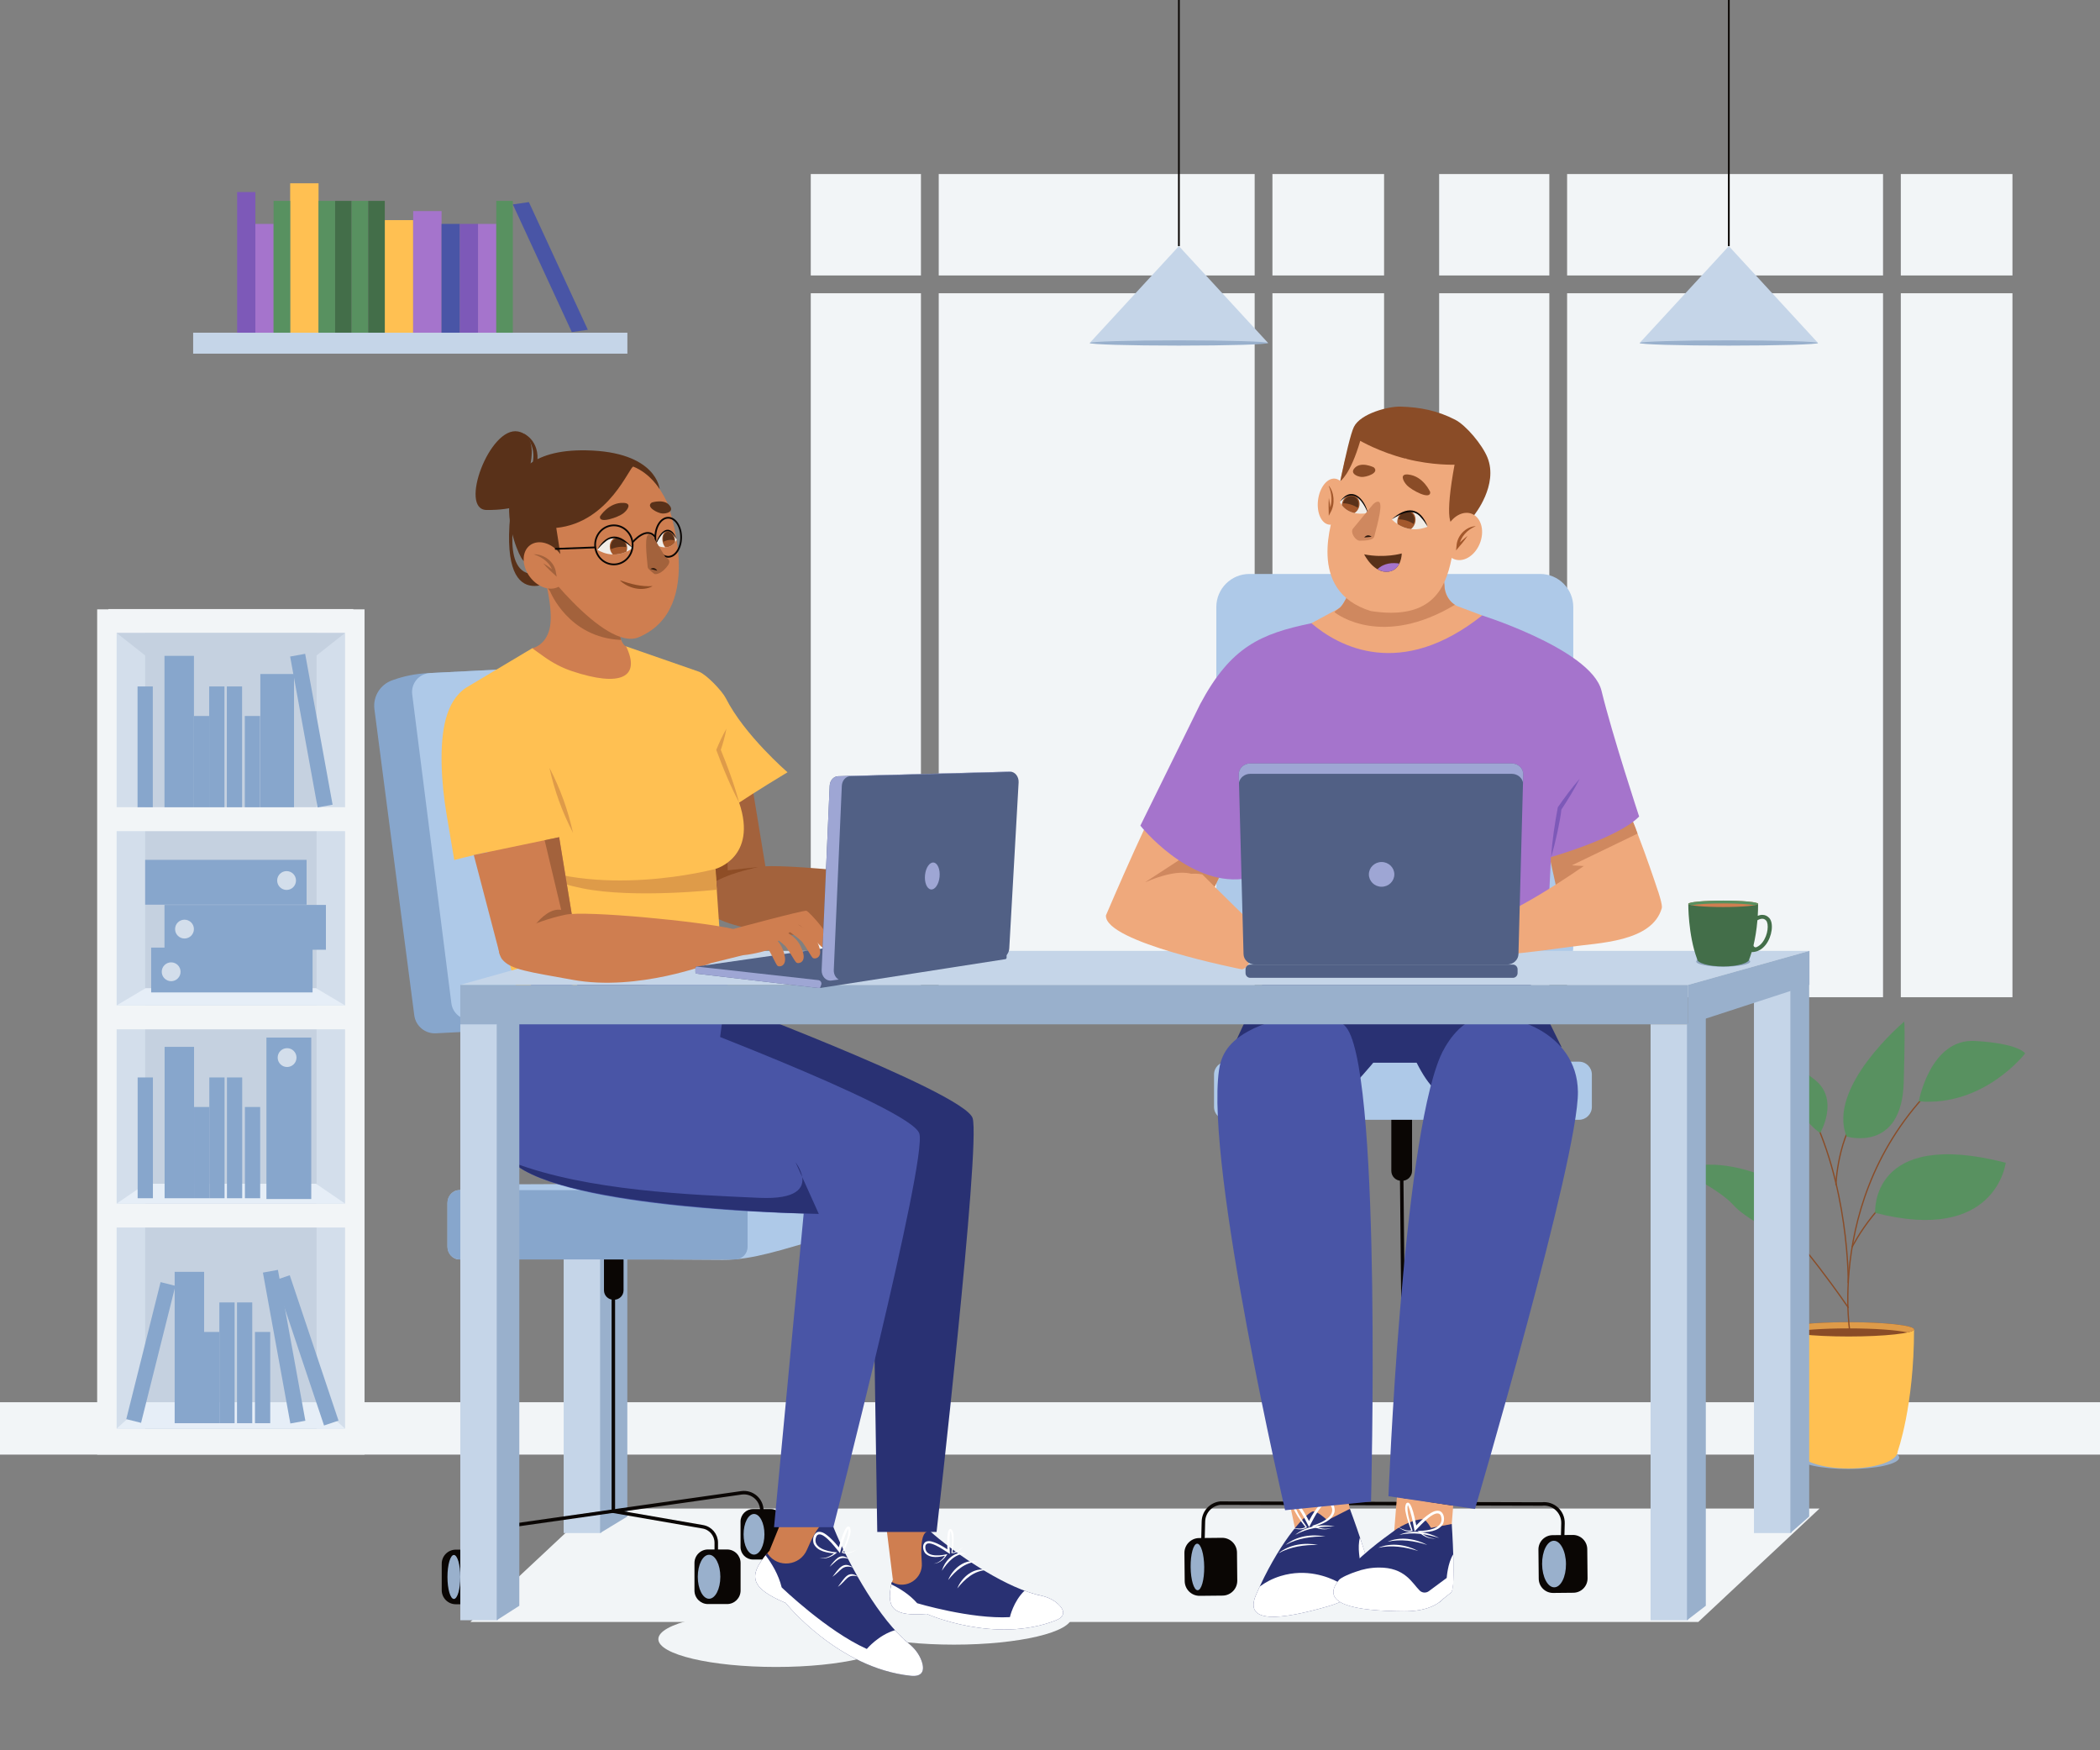 <?xml version="1.0" encoding="utf-8"?>
<!-- Generator: Adobe Illustrator 27.5.0, SVG Export Plug-In . SVG Version: 6.00 Build 0)  -->
<svg version="1.1" xmlns="http://www.w3.org/2000/svg" xmlns:xlink="http://www.w3.org/1999/xlink" x="0px" y="0px"
	 viewBox="0 0 600 500" style="enable-background:new 0 0 600 500;" xml:space="preserve">
<rect x="0" y="0" width="600" height="500" fill="#808080" stroke="none"/>
<g id="BACKGROUBD">
	<rect y="400.572" style="fill:#F2F5F7;" width="600" height="14.964"/>
	<g>
		<rect x="447.744" y="83.772" style="fill:#F2F5F7;" width="90.265" height="201.103"/>
		<rect x="411.185" y="49.717" style="fill:#F2F5F7;" width="31.48" height="28.976"/>
		<rect x="447.744" y="49.717" style="fill:#F2F5F7;" width="90.265" height="28.976"/>
		<rect x="543.088" y="49.717" style="fill:#F2F5F7;" width="31.898" height="28.976"/>
		<rect x="543.088" y="83.772" style="fill:#F2F5F7;" width="31.898" height="201.103"/>
		<rect x="411.185" y="83.772" style="fill:#F2F5F7;" width="31.48" height="201.103"/>
	</g>
	<g>
		<rect x="268.208" y="83.772" style="fill:#F2F5F7;" width="90.265" height="201.103"/>
		<rect x="231.649" y="49.717" style="fill:#F2F5F7;" width="31.48" height="28.976"/>
		<rect x="268.208" y="49.717" style="fill:#F2F5F7;" width="90.265" height="28.976"/>
		<rect x="363.552" y="49.717" style="fill:#F2F5F7;" width="31.898" height="28.976"/>
		<rect x="363.552" y="83.772" style="fill:#F2F5F7;" width="31.898" height="201.103"/>
		<rect x="231.649" y="83.772" style="fill:#F2F5F7;" width="31.48" height="201.103"/>
	</g>
</g>
<g id="OBJECTS">
	<g>
		<g>
			<path style="fill:#99B0CC;" d="M542.632,416.376c0,1.81-6.474,3.277-14.461,3.277s-14.461-1.467-14.461-3.277
				s6.474-3.277,14.461-3.277S542.632,414.567,542.632,416.376z"/>
			<g>
				<path style="fill:#FFC052;" d="M509.476,379.749c0,0-0.14,19.559,4.691,34.936c0,2.658,6.27,4.812,14.005,4.812
					c7.734,0,14.005-2.155,14.005-4.812c0,0,4.691-12.938,4.691-34.936H509.476z"/>
				<ellipse style="fill:#8A4C27;" cx="528.171" cy="379.749" rx="18.695" ry="2.047"/>
				<path style="fill:#DE9B49;" d="M511.319,380.637c3.019-0.686,9.431-1.16,16.852-1.16c7.421,0,13.833,0.474,16.852,1.16
					c1.181-0.268,1.843-0.57,1.843-0.888c0-1.131-8.37-2.047-18.695-2.047c-10.325,0-18.695,0.917-18.695,2.047
					C509.476,380.067,510.138,380.368,511.319,380.637z"/>
				<g>
					<path style="fill:none;stroke:#8A4C27;stroke-width:0.361;stroke-miterlimit:10;" d="M528.543,380.565
						c0,0-8.336-50.23,37.245-81.147"/>
					<path style="fill:none;stroke:#8A4C27;stroke-width:0.361;stroke-miterlimit:10;" d="M528.133,373.61
						c0,0-13.951-20.624-25.51-30.679"/>
					<path style="fill:none;stroke:#8A4C27;stroke-width:0.361;stroke-miterlimit:10;" d="M528.064,366.517
						c0,0,0.418-28.449-11.928-51.367"/>
					<path style="fill:none;stroke:#8A4C27;stroke-width:0.361;stroke-miterlimit:10;" d="M524.549,338.541
						c0,0,0.334-13.859,7.644-22.498"/>
					<path style="fill:none;stroke:#8A4C27;stroke-width:0.361;stroke-miterlimit:10;" d="M529.176,356.243
						c0,0,8.082-16.449,23.012-22.251"/>
				</g>
			</g>
		</g>
		<path style="fill:#589160;" d="M513.423,353.883c0,0,3.046-11.775-6.943-16.737c-9.989-4.961-21.578-5.663-25.958-2.622
			c0,0,11.028,5.524,14.668,9.662C498.83,348.323,510.007,354.062,513.423,353.883z"/>
		<path style="fill:#589160;" d="M520.066,323.622c0,0,5.566-9.491-1.487-15.118c-7.053-5.627-11.985-6.893-11.985-6.893
			S512.692,319.049,520.066,323.622z"/>
		<path style="fill:#589160;" d="M527.599,324.666c0,0,15.783,4.784,16.33-15.544c0.547-20.329,0-17.16,0-17.16
			S521.873,310.536,527.599,324.666z"/>
		<path style="fill:#589160;" d="M535.756,346.47c0,0-1.61-24.325,37.307-14.32C573.063,332.15,570.361,355.402,535.756,346.47z"/>
		<path style="fill:#589160;" d="M548.225,314.608c0,0,3.277-17.948,16.01-17.24c12.733,0.707,14.383,3.568,14.383,3.568
			S566.825,316.244,548.225,314.608z"/>
	</g>
	<g>
		<polygon style="fill:#F2F5F7;" points="519.871,430.941 169.04,430.941 134.396,463.345 485.227,463.345 		"/>
		<ellipse style="fill:#F2F5F7;" cx="221.746" cy="468.247" rx="33.647" ry="7.953"/>
		<ellipse style="fill:#F2F5F7;" cx="272.581" cy="461.87" rx="33.647" ry="7.953"/>
		<rect x="161.05" y="281.105" style="fill:#C5D5E8;" width="10.752" height="156.843"/>
		<polygon style="fill:#99B0CC;" points="171.454,437.948 179.237,433.22 179.237,277.481 171.454,281.105 		"/>
		<rect x="501.129" y="281.105" style="fill:#C5D5E8;" width="10.752" height="156.843"/>
		<polygon style="fill:#99B0CC;" points="511.533,437.948 516.909,433.22 516.909,277.481 511.533,281.105 		"/>
		<g>
			<path style="fill:none;stroke:#0A0604;stroke-linecap:round;stroke-miterlimit:10;" d="M446.46,439.508l0.109-4.343
				c0.083-3.298-2.773-5.905-6.05-5.522l-91.895-0.246c-2.681,0.313-4.723,2.551-4.791,5.249l-0.135,5.38"/>
			<line style="fill:none;stroke:#0A0604;stroke-miterlimit:10;" x1="400.424" y1="330.425" x2="401.419" y2="429.39"/>
			<g>
				<path style="fill:#0A0604;" d="M349.299,455.814l-6.522,0.066c-2.346,0.024-4.268-1.859-4.291-4.206l-0.081-8.012
					c-0.024-2.346,1.859-4.267,4.206-4.291l6.522-0.066c2.346-0.024,4.267,1.859,4.291,4.206l0.081,8.012
					C353.529,453.869,351.646,455.79,349.299,455.814z"/>
				<path style="fill:#99B0CC;" d="M344.061,447.611c0.037,3.672-0.803,6.658-1.875,6.669s-1.972-2.958-2.009-6.63
					c-0.037-3.672,0.803-6.658,1.875-6.669C343.125,440.97,344.024,443.939,344.061,447.611z"/>
			</g>
			<g>
				<path style="fill:#0A0604;" d="M449.535,454.997l-5.762,0.058c-2.261,0.023-4.113-1.792-4.136-4.053l-0.084-8.32
					c-0.023-2.261,1.792-4.113,4.053-4.136l5.762-0.058c2.261-0.023,4.113,1.792,4.136,4.053l0.084,8.32
					C453.611,453.122,451.796,454.974,449.535,454.997z"/>
				<path style="fill:#99B0CC;" d="M447.423,446.763c0.037,3.672-1.46,6.665-3.345,6.684c-1.884,0.019-3.441-2.943-3.478-6.615
					c-0.037-3.672,1.46-6.665,3.344-6.684C445.829,440.128,447.386,443.09,447.423,446.763z"/>
			</g>
			<path style="fill:#0A0604;" d="M400.608,337.316h-0.255c-1.565,0-2.833-1.269-2.833-2.833v-15.299h5.922v15.299
				C403.441,336.047,402.172,337.316,400.608,337.316z"/>
		</g>
		<g>
			<polygon style="fill:#EFA97C;" points="368.775,430.822 371.143,441.97 386.591,435.342 384.758,426.717 			"/>
			<path style="fill:#293173;" d="M385.674,431.029c0,0,6.53,17.329,5.379,18.872c-1.151,1.543-2.529,3.616-2.529,3.616
				l-16.632-15.5L385.674,431.029z"/>
			<path style="fill:#293173;" d="M390.424,446.941c-0.381-1.214-12.954-16.246-15.483-15.133
				c-2.529,1.113-9.915,9.561-16.074,23.781c-3.612,8.338,6.958,7.229,20.656,3.259
				C392.412,455.111,390.424,446.941,390.424,446.941z"/>
			<path style="fill:#FFFFFF;" d="M389.579,451.968c0.451-0.651,0.981-1.404,1.475-2.066c0.65-0.872-0.766-5.607-2.483-10.693
				c-0.854,2.764,0.104,6.995,0.104,6.995l-3.888,5.09c-0.609,0.798-1.711,1.055-2.601,0.59c-2.733-1.429-8.956-3.899-16.275-1.668
				c-2.371,0.723-4.339,1.793-5.976,2.997c-0.359,0.775-0.716,1.564-1.068,2.377c-3.611,8.338,6.958,7.229,20.656,3.259
				C385.564,457.096,388.338,454.37,389.579,451.968z"/>
			<g>
				<path style="fill:#FFFFFF;" d="M370.061,438.461c3.099-2.546,7.484-3.163,11.342-2.41
					C377.501,436.004,373.51,436.529,370.061,438.461L370.061,438.461z"/>
			</g>
			<g>
				<path style="fill:#FFFFFF;" d="M367.318,441.331c3.099-2.546,7.484-3.163,11.342-2.41
					C374.757,438.874,370.767,439.4,367.318,441.331L367.318,441.331z"/>
			</g>
			<g>
				<path style="fill:#FFFFFF;" d="M365.257,443.741c3.099-2.546,7.484-3.163,11.342-2.41
					C372.696,441.284,368.706,441.81,365.257,443.741L365.257,443.741z"/>
			</g>
			<path style="fill:#FFFFFF;" d="M380.519,436.397c-1.7,0.682-3.614,0.238-5.085-0.632l-0.054,0.351
				c2.288-0.692,5.283-1.667,5.939-4.284c0.159-1.33-0.519-3.106-2.052-3.22c-1.438,0.103-2.317,1.372-3.114,2.345
				c-0.991,1.341-1.791,2.766-2.491,4.259l0.728-0.018c-0.592-0.887-3.914-8.056-5.003-5.85c-0.186,1.571,0.726,2.59,1.39,3.823
				c0.704,1.105,1.458,2.166,2.29,3.176l0.007-0.211c-0.215,0.217-0.613,0.369-0.977,0.44c-1.164,0.221-2.359-0.015-3.499-0.299
				c1.478,0.472,3.324,1.068,4.733,0.076c0,0,0.096-0.084,0.096-0.084c-0.768-1.098-1.529-2.21-2.192-3.368
				c-0.567-0.918-1.307-2.549-1.237-3.32c1.316,1.498,2.642,3.981,3.67,5.979l0.365,0.714l0.364-0.732
				c0.767-1.372,3.705-7.7,5.618-5.78c2.28,3.047-2.218,5.226-4.733,5.979c0,0-0.453,0.146-0.453,0.146
				C376.529,436.837,378.713,437.327,380.519,436.397L380.519,436.397z"/>
		</g>
		<g>
			<polygon style="fill:#EFA97C;" points="399.119,427.687 398.002,441.735 414.435,439.759 415.202,430.117 			"/>
			<path style="fill:#293173;" d="M414.784,435.364c0,0,1.282,18.468-0.238,19.621c-1.52,1.154-3.402,2.75-3.402,2.75
				l-11.324-19.577L414.784,435.364z"/>
			<path style="fill:#293173;" d="M414.786,451.967c-0.018-1.272-5.597-18.052-8.318-17.975c-3.323,0.094-7.506,2.847-7.506,2.847
				c-4.131,3.002-10.827,7.754-16.372,14.474c-5.752,6.972,4.528,8.905,18.563,8.98
				C414.362,460.365,414.786,451.967,414.786,451.967z"/>
			<path style="fill:#FFFFFF;" d="M412.574,456.548c0.608-0.497,1.32-1.068,1.972-1.563c0.859-0.652,0.856-5.594,0.668-10.957
				c-1.583,2.408-1.87,6.737-1.87,6.737l-5.099,3.779c-0.799,0.592-1.911,0.527-2.619-0.172c-2.175-2.145-4.172-6.638-11.703-6.574
				c-2.44,0.021-4.597,0.489-6.48,1.18c-1.505,0.465-4.292,1.657-4.853,2.337c-5.752,6.972,4.528,8.905,18.563,8.98
				C407.345,460.327,410.728,458.499,412.574,456.548z"/>
			<g>
				<path style="fill:#FFFFFF;" d="M399.819,438.459c3.63-1.563,7.956-0.911,11.375,0.904
					C407.528,438.212,403.613,437.585,399.819,438.459L399.819,438.459z"/>
			</g>
			<g>
				<path style="fill:#FFFFFF;" d="M396.423,440.434c3.63-1.563,7.956-0.911,11.375,0.904
					C404.133,440.187,400.217,439.56,396.423,440.434L396.423,440.434z"/>
			</g>
			<g>
				<path style="fill:#FFFFFF;" d="M393.801,442.161c3.63-1.563,7.955-0.911,11.375,0.904
					C401.511,441.914,397.595,441.287,393.801,442.161L393.801,442.161z"/>
			</g>
			<path style="fill:#FFFFFF;" d="M410.262,439.445c-1.795,0.172-3.475-0.796-4.618-2.047l-0.149,0.321
				c2.352-0.015,5.452-0.101,6.806-2.424c0.524-1.23,0.385-3.125-1.029-3.669c-1.385-0.309-2.571,0.658-3.596,1.366
				c-1.312,1.005-2.467,2.145-3.547,3.378l0.692,0.189c-0.309-1.019-1.424-8.835-3.071-7.028c-0.618,1.454-0.044,2.69,0.235,4.06
				c0.353,1.259,0.766,2.49,1.266,3.694l0.066-0.2c-0.264,0.147-0.682,0.18-1.046,0.145c-1.16-0.118-2.221-0.683-3.215-1.278
				c1.261,0.872,2.834,1.966,4.442,1.415c0,0,0.114-0.053,0.114-0.053c-0.415-1.27-0.82-2.553-1.12-3.851
				c-0.276-1.041-0.515-2.815-0.232-3.534c0.82,1.81,1.371,4.566,1.778,6.774l0.143,0.788l0.549-0.598
				c1.109-1.098,5.66-6.333,6.925-3.95c1.293,3.567-3.563,4.383-6.146,4.392c0,0-0.469,0.012-0.469,0.012
				C406.376,438.736,408.297,439.824,410.262,439.445L410.262,439.445z"/>
		</g>
		<path style="fill:#AEC9E8;" d="M451.14,319.889H350.543c-2.032,0-3.68-1.647-3.68-3.68v-9.243c0-2.032,1.647-3.68,3.68-3.68
			H451.14c2.032,0,3.68,1.647,3.68,3.68v9.243C454.819,318.242,453.172,319.889,451.14,319.889z"/>
		<path style="fill:#293173;" d="M352.776,298.118l7.923-17.025c0,0,35.011-4.915,42.219-0.653
			c7.208,4.262-14.614,27.796-14.614,27.796L352.776,298.118z"/>
		<path style="fill:#293173;" d="M411.679,312.474l34.456-13.407c0,0-9.022-18.258-13.607-27.588l-35.405,10.979
			C397.124,282.458,403.689,308.166,411.679,312.474z"/>
		<path style="fill:#4955A6;" d="M348.292,305.685c0.515-3.56,2.025-7.543,8.122-10.969c8.476-4.763,24.609-7.277,28.686-0.574
			c9.712,15.973,6.625,134.811,6.625,134.811l-24.55,2.465C367.175,431.418,344.304,333.223,348.292,305.685z"/>
		<path style="fill:#293173;" d="M366.239,430.458"/>
		<path style="fill:#4955A6;" d="M411.492,301.88c1.41-3.323,5.295-9.864,11.028-11.127c8.545-1.882,28.086,3.871,28.314,21.112
			c0.247,18.635-29.406,119.192-29.406,119.192l-24.724-3.632C396.705,427.426,400.584,327.585,411.492,301.88z"/>
		<polygon style="fill:#293173;" points="390.129,303.582 408.507,303.582 397.143,283.59 		"/>
		<path style="fill:#AEC9E8;" d="M440.06,279.82h-83.089c-5.218,0-9.448-4.23-9.448-9.447v-96.965c0-5.218,4.23-9.447,9.448-9.447
			h83.089c5.218,0,9.447,4.23,9.447,9.447v96.965C449.507,275.59,445.277,279.82,440.06,279.82z"/>
		<g>
			<path style="fill:none;stroke:#0A0604;stroke-linecap:round;stroke-miterlimit:10;" d="M217.668,435.631v-4.104
				c0-3.117-2.76-5.511-5.845-5.071l-74.605,10.631c-2.524,0.36-4.4,2.521-4.4,5.071v5.084"/>
			<path style="fill:none;stroke:#0A0604;stroke-miterlimit:10;" d="M175.243,359.9v71.825l25.566,4.431
				c2.219,0.385,3.839,2.31,3.839,4.561v4.788"/>
			<g>
				<path style="fill:#0A0604;" d="M136.385,458.285h-6.161c-2.217,0-4.014-1.797-4.014-4.014v-7.569
					c0-2.217,1.797-4.014,4.014-4.014h6.161c2.217,0,4.014,1.797,4.014,4.014v7.569
					C140.398,456.488,138.601,458.285,136.385,458.285z"/>
				<path style="fill:#99B0CC;" d="M131.515,450.487c0,3.47-0.821,6.282-1.835,6.282s-1.835-2.813-1.835-6.282
					c0-3.469,0.821-6.282,1.835-6.282S131.515,447.018,131.515,450.487z"/>
			</g>
			<g>
				<path style="fill:#0A0604;" d="M220.183,445.507h-5.03c-1.974,0-3.575-1.6-3.575-3.575v-7.264c0-1.974,1.6-3.575,3.575-3.575
					h5.03c1.974,0,3.575,1.6,3.575,3.575v7.264C223.758,443.906,222.158,445.507,220.183,445.507z"/>
				<path style="fill:#99B0CC;" d="M218.412,438.3c0,3.206-1.334,5.805-2.978,5.805c-1.645,0-2.978-2.599-2.978-5.805
					s1.333-5.805,2.978-5.805C217.079,432.495,218.412,435.094,218.412,438.3z"/>
			</g>
			<g>
				<path style="fill:#0A0604;" d="M207.729,458.231h-5.443c-2.136,0-3.868-1.732-3.868-3.868v-7.86
					c0-2.136,1.732-3.868,3.868-3.868h5.443c2.136,0,3.868,1.732,3.868,3.868v7.86C211.597,456.499,209.865,458.231,207.729,458.231
					z"/>
				<path style="fill:#99B0CC;" d="M205.812,450.433c0,3.469-1.443,6.282-3.223,6.282c-1.78,0-3.223-2.813-3.223-6.282
					c0-3.469,1.443-6.282,3.223-6.282C204.369,444.151,205.812,446.963,205.812,450.433z"/>
			</g>
			<path style="fill:#0A0604;" d="M175.483,371.289h-0.241c-1.478,0-2.677-1.198-2.677-2.677V354.16h5.595v14.453
				C178.16,370.091,176.962,371.289,175.483,371.289z"/>
		</g>
		<path style="fill:#AEC9E8;" d="M232.049,337.947l-87.993,0.382c-0.747,0.003-1.493,0.057-2.234,0.162l-10.607,1.495
			c-1.861,0-3.369,1.674-3.369,3.739v12.313c0,2.065,1.508,3.739,3.369,3.739h40.608c11.566,0,23.125,0.013,34.691,0.123
			c8.611,0.082,17.848-3.262,26.426-5.584c1.67-0.452,2.841-2.111,2.841-4.019v-8.207
			C235.781,339.802,234.11,337.947,232.049,337.947z"/>
		<path style="fill:#87A6CC;" d="M210.042,359.776h-78.648c-1.96,0-3.549-1.589-3.549-3.549v-12.693c0-1.96,1.589-3.549,3.549-3.549
			h78.648c1.96,0,3.549,1.589,3.549,3.549v12.693C213.591,358.187,212.002,359.776,210.042,359.776z"/>
		<path style="fill:#87A6CC;" d="M124.522,295.181l53.488-2.698c0.78-0.039,1.549-0.197,2.281-0.467l3.668-1.354
			c3.365-1.242,5.429-4.642,4.977-8.201l-10.885-85.843c-0.507-3.999-4.01-6.932-8.035-6.729l-47.977,2.42
			c-3.316,0.167-6.59,0.82-9.717,1.936l-0.288,0.103c-3.41,1.215-5.515,4.639-5.06,8.231l11.391,87.467
			C118.765,293.101,121.445,295.337,124.522,295.181z"/>
		<path style="fill:#AEC9E8;" d="M183.865,288.834l-49.251,2.484c-2.832,0.143-5.296-1.921-5.653-4.734l-11.186-88.22
			c-0.397-3.132,1.954-5.939,5.107-6.098l49.251-2.484c2.832-0.143,5.296,1.921,5.653,4.734l11.186,88.22
			C189.369,285.868,187.018,288.675,183.865,288.834z"/>
		<polygon style="fill:#A3623C;" points="215.074,225.521 218.899,248.79 200.272,257.877 190.677,230.605 		"/>
		<path style="fill:#8E4D26;" d="M207.561,233.726l0.358,14.889l8.981-0.956c0,0-11.268,2.438-12.111,8.072l-4.89-27.78l11.03-1.566
			L207.561,233.726z"/>
		<path style="fill:#A3623C;" d="M258.495,261.488l9.026-2.238c-0.088-1.393,2.901-6.384,1.54-6.697
			c-9.577-2.206-46.356-6.124-52.162-4.894c-9.538,2.021-14.518,4.663-16.791,7.602c-0.559,0.723,0.104,2.948,0.749,3.741
			c2.456,3.021,5.511,4.962,18.042,7.256C237.665,269.693,258.495,261.488,258.495,261.488z"/>
		<g>
			<path style="fill:#593119;" d="M147.099,146.983c0,0-4.569,21.464,9.292,16.159l3.709,1.429
				c0.364-0.307-17.197,13.444-14.347-17.118L147.099,146.983z"/>
			<path style="fill:#FFC052;" d="M199.723,191.89l-20.83-7.24l-26.832,0.535l-18.898,11.268
				c-5.942,3.974-7.171,12.613-6.983,21.789c0.1,4.872,0.626,9.726,1.434,14.531l2.171,12.909c0,0,16.346-4.346,31.876-6.266
				l-22.579-3.04l0.441,17.463l9.1,32.121c0,0,24.067,16.081,58.006-4.996l-2.243-32.726c0,0,12.127-3.265,6.801-18.957
				c0,0,5.445-3.629,13.824-8.671c0,0-12.311-10.604-17.64-21.163C206.339,197.397,201.865,192.71,199.723,191.89z"/>
			<path style="fill:#DE9B49;" d="M163.718,237.918c-1.427-6.495-3.673-12.71-6.747-18.608
				C158.392,225.808,160.651,232.018,163.718,237.918L163.718,237.918z"/>
			<path style="fill:#DE9B49;" d="M145.694,245.008c24.407,12.465,58.769,3.207,58.769,3.207l0.33,5.936
				c0,0-23.511,2.61-38.34-0.373C151.624,250.795,145.694,245.008,145.694,245.008z"/>
			<path style="fill:#CF7E50;" d="M152.06,185.185c0,0,3.879-0.698,5.002-5.736c0.973-4.366-0.532-12.317-3.409-21.882l21.416,3.555
				c0,0,0.217,22.295,3.824,23.529v0c4.274,8.92-1.661,11.688-15.481,7.069c-2.837-0.948-5.499-2.357-7.934-4.095L152.06,185.185z"
				/>
			<path style="fill:#A3623C;" d="M174.449,167.589c0,0-0.075,4.941,2.995,15.219c-15.059-0.626-20.273-13.887-20.273-13.887
				l-1.311-1.814c0,0-0.103-3.242-0.422-4.539L174.449,167.589z"/>
			<path style="fill:#CF7E50;" d="M190.597,143.491c0,0,11.533,30.334-8.164,38.566c-9.704,4.056-29.654-22.035-31.619-26.045
				c-1.965-4.01-5.857-16.762,1.871-20.958C160.414,130.858,181.298,123.771,190.597,143.491z"/>
			<path style="fill:none;stroke:#0A0604;stroke-miterlimit:10;" d="M131.515,137.945"/>
			<path style="fill:#DE9B49;" d="M207.547,208.185c-1.139,1.953-2.07,3.979-2.899,6.049c0.98,2.594,1.974,5.184,3.079,7.729
				c1.059,2.476,2.196,4.922,3.461,7.317c-0.698-2.618-1.523-5.185-2.427-7.722c-0.89-2.542-1.885-5.043-2.895-7.538l0.004,0.433
				C206.561,212.412,207.15,210.334,207.547,208.185L207.547,208.185z"/>
			<path style="fill:#593119;" d="M188.466,139.722c0,0-2.652-4.469-7.497-6.415c-0.982-0.395-6.824,15.997-22.033,17.496
				l1.165,7.473l-9.331,2.637c0,0,0.646,1.167-1.389-0.94c-2.036-2.107-14.153-31.848,17.982-31.327
				C187.686,128.975,188.466,139.722,188.466,139.722z"/>
			<path style="fill:#593119;" d="M149.089,140.405c0,0,7.061-15.587-1.079-17.146c-8.14-1.559-16.973,22.334-9.006,22.424
				c7.967,0.09,10.911-1.988,10.911-1.988L149.089,140.405z"/>
			<path style="fill:#593119;" d="M149.614,123.849c0,0,5.531,2.304,3.544,10.154h-1.443
				C151.715,134.003,154.241,128.183,149.614,123.849z"/>
			<path style="fill:#CF7E50;" d="M151.396,164.794c2.387,3.189,6.271,4.314,8.675,2.515c2.404-1.8,2.417-5.843,0.03-9.032
				c-2.387-3.188-6.271-4.314-8.675-2.515C149.022,157.562,149.008,161.605,151.396,164.794z"/>
			<path style="fill:#A3623C;" d="M152.437,158.343c2.721,0.83,5.019,2.639,5.607,5.37c0,0,0.668-0.365,0.668-0.365
				c-1.124-0.866-2.273-1.706-3.518-2.439c1.167,1.386,2.531,2.619,3.864,3.838l-0.214-1.174
				C158.481,160.573,155.533,158.259,152.437,158.343L152.437,158.343z"/>
			<path style="fill:#593119;" d="M141.615,136.041"/>
			<g>
				<g>
					<path style="fill:#593119;" d="M171.436,147.506c0,0,2.535-4.073,6.761-3.85c2.396,0.126,1.201,1.972-0.133,3.011
						C176.73,147.707,170.982,149.821,171.436,147.506z"/>
				</g>
				<g>
					<path style="fill:#593119;" d="M186.243,143.544c0,0,3.989-1.263,5.326,1.244c0.758,1.422-1.066,1.968-2.328,1.907
						C187.977,146.634,184.328,144.814,186.243,143.544z"/>
				</g>
				<g>
					<g>
						<path style="fill:#F0ECE7;" d="M180.754,156.59c0,0-1.888-2.212-4.631-3.128c0,0-2.397-0.829-5.472,3.565
							C170.652,157.027,175.462,160.401,180.754,156.59z"/>
						<g>
							<defs>
								<path id="SVGID_1_" d="M180.754,156.59c0,0-1.888-2.212-4.631-3.128c0,0-2.397-0.829-5.472,3.565
									C170.652,157.027,175.462,160.401,180.754,156.59z"/>
							</defs>
							<clipPath id="SVGID_00000044891315772612116210000013971505493025491601_">
								<use xlink:href="#SVGID_1_"  style="overflow:visible;"/>
							</clipPath>
							<path style="clip-path:url(#SVGID_00000044891315772612116210000013971505493025491601_);fill:#A3582C;" d="M174.255,156.66
								c0.244,1.578,1.537,2.703,2.887,2.512c1.35-0.191,2.246-1.625,2.002-3.203c-0.244-1.578-1.537-2.703-2.887-2.512
								C174.907,153.648,174.01,155.081,174.255,156.66z"/>
							<path style="clip-path:url(#SVGID_00000044891315772612116210000013971505493025491601_);fill:#593119;" d="M176.692,156.273
								c-0.781,0.11-1.487,0.332-2.1,0.615c-0.022-0.089-0.051-0.174-0.065-0.267c-0.217-1.402,0.579-2.676,1.779-2.846
								c1.199-0.169,2.348,0.83,2.565,2.232c0.014,0.092,0.013,0.182,0.018,0.273C178.216,156.179,177.474,156.162,176.692,156.273z
								"/>
						</g>
						<g>
							<path style="fill:#0A0604;" d="M180.754,156.59c-2.208-1.916-5.254-4.201-7.915-1.743c-0.801,0.627-1.504,1.392-2.187,2.18
								C173.503,151.93,177.316,152.271,180.754,156.59L180.754,156.59z"/>
						</g>
					</g>
					<g>
						<path style="fill:#F0ECE7;" d="M187.328,155.668c0,0,0.746-2.432,2.408-3.889c0,0,2.121-1.162,3.612,2.325
							C193.347,154.104,191.942,157.89,187.328,155.668z"/>
						<g>
							<defs>
								<path id="SVGID_00000072264098589731308420000013011598516633104539_" d="M187.328,155.668c0,0,0.746-2.432,2.408-3.889
									c0,0,2.457-1.22,3.612,2.325C193.347,154.104,191.942,157.89,187.328,155.668z"/>
							</defs>
							<clipPath id="SVGID_00000085928706824534144170000010302982657112232345_">
								<use xlink:href="#SVGID_00000072264098589731308420000013011598516633104539_"  style="overflow:visible;"/>
							</clipPath>
							<path style="clip-path:url(#SVGID_00000085928706824534144170000010302982657112232345_);fill:#A3582C;" d="M192.84,154.053
								c0.229,1.481-0.379,2.794-1.359,2.932c-0.98,0.138-1.96-0.95-2.19-2.431c-0.229-1.481,0.379-2.794,1.359-2.932
								C191.63,151.484,192.611,152.572,192.84,154.053z"/>
							<path style="clip-path:url(#SVGID_00000085928706824534144170000010302982657112232345_);fill:#593119;" d="M191.06,154.265
								c0.567-0.08,1.11-0.042,1.605,0.072c-0.007-0.085-0.009-0.169-0.023-0.256c-0.204-1.316-1.075-2.283-1.945-2.16
								c-0.871,0.123-1.411,1.289-1.208,2.605c0.014,0.087,0.037,0.167,0.056,0.251C189.984,154.531,190.492,154.345,191.06,154.265
								z"/>
						</g>
						<g>
							<path style="fill:#0A0604;" d="M187.328,155.668c0.398-2.019,2.529-5.91,4.857-3.669c0.537,0.637,0.872,1.364,1.162,2.105
								c-0.456-0.647-0.87-1.338-1.414-1.862C189.802,150.429,188.12,154.078,187.328,155.668L187.328,155.668z"/>
						</g>
					</g>
				</g>
			</g>
			<g>
				<path style="fill:#8E4D26;" d="M177.071,165.77c3.141,1.044,6.102,1.887,9.407,1.665
					C183.48,169.09,179.461,168.058,177.071,165.77L177.071,165.77z"/>
			</g>
			<g>
				<path style="fill:none;stroke:#0A0604;stroke-width:0.5;stroke-miterlimit:10;" d="M180.754,155.655
					c0,3.082-2.4,5.581-5.361,5.581c-2.96,0-5.36-2.499-5.36-5.581c0-3.082,2.4-5.581,5.36-5.581
					C178.354,150.074,180.754,152.572,180.754,155.655z"/>
				<path style="fill:none;stroke:#0A0604;stroke-width:0.5;stroke-miterlimit:10;" d="M194.608,153.487
					c0,3.082-1.651,5.581-3.688,5.581c-2.037,0-3.688-2.499-3.688-5.581c0-3.082,1.651-5.581,3.688-5.581
					C192.957,147.906,194.608,150.405,194.608,153.487z"/>
				<path style="fill:none;stroke:#0A0604;stroke-width:0.5;stroke-miterlimit:10;" d="M180.754,154.905
					c0,0,4.029-4.898,6.478-1.418"/>
				
					<line style="fill:none;stroke:#0A0604;stroke-width:0.5;stroke-miterlimit:10;" x1="158.564" y1="156.799" x2="170.235" y2="156.367"/>
			</g>
			<path style="fill:#A3623C;" d="M186.947,153.86l3.16,5.269c0.695,0.497,2.041,0.968,0.201,3.064
				c-1.918,2.186-3.299,1.788-3.299,1.788s-1.893-1.365-1.946-1.914c-0.337-3.52-1.06-9.659,0.501-9.388
				C186.405,152.826,186.947,153.86,186.947,153.86z"/>
			<path style="fill:#29160B;" d="M187.784,163.031c0,0-0.663-1.301-1.979-0.506"/>
		</g>
		<g>
			<g>
				<path style="fill:#CF7E50;" d="M254.672,452.474c0,0,7.427-21.616,11.007-15.12c1.685,3.058,17.579,18.139,30.562,19.756
					c0,0,4.075,5.441-16.345,4.567C259.478,460.802,253.173,459.493,254.672,452.474z"/>
				<path style="fill:#CF7E50;" d="M255.101,451.278l-1.699-13.778c0,0,10.336-9.117,11.575-1.038L255.101,451.278z"/>
				<path style="fill:#293173;" d="M301.648,462.889c-17.42,6.816-36.862-1.845-36.862-1.845c-9.539,0.752-11.613-1.551-10.114-8.57
					c0,0,0.044-0.2,0.124-0.548h0c0.058,0.031,0.116,0.063,0.173,0.094c3.979,2.138,8.752-1.024,8.405-5.528
					c-0.249-3.238-0.231-6.449,0.555-8.004c0.403-0.799,1.027-1.11,1.75-1.135c0,0,0,0.001,0,0.001
					c0.369,0.34,0.77,0.697,1.216,1.081c0.041,0.035,0.086,0.073,0.127,0.108c0.409,0.35,0.827,0.704,1.293,1.083
					c6.858,5.615,19.589,14.177,29.091,16.191c1.835,0.389,3.589,1.163,4.952,2.451
					C304.482,460.276,304.154,461.908,301.648,462.889z"/>
				<path style="fill:#FFFFFF;" d="M264.786,461.044c0,0,19.442,8.661,36.862,1.845c2.506-0.98,2.833-2.613,0.711-4.62
					c-1.363-1.288-3.117-2.063-4.952-2.451c-1.491-0.316-3.067-0.808-4.683-1.411c-3.204,3.079-4.182,7.557-4.182,7.557
					c-11.182,0.616-26.487-3.975-26.487-3.975c-2.236-2.569-5.142-4.309-7.407-5.389
					C253.203,459.516,255.307,461.791,264.786,461.044z"/>
				<g>
					<g>
						<path style="fill:#FFFFFF;" d="M276.059,443.826c-3.216-0.074-5.304,2.485-6.956,4.893c0.113-0.369,0.265-0.723,0.399-1.09
							C270.569,445.202,273.273,442.865,276.059,443.826L276.059,443.826z"/>
						<path style="fill:#FFFFFF;" d="M279.336,446.138c-3.618,0.101-6.298,2.573-8.435,5.231
							C272.176,448.124,275.696,445.183,279.336,446.138L279.336,446.138z"/>
						<path style="fill:#FFFFFF;" d="M281.947,448.531c-3.618,0.101-6.298,2.573-8.435,5.231
							C274.787,450.517,278.307,447.577,281.947,448.531L281.947,448.531z"/>
					</g>
					<path style="fill:#FFFFFF;" d="M266.78,446.687c1.507-0.202,2.701-1.318,3.4-2.564l0.184,0.235
						c-1.934,0.438-4.495,0.96-6.051-0.689c-0.666-0.91-0.913-2.492,0.143-3.209c1.078-0.519,2.237,0.049,3.214,0.434
						c1.269,0.574,2.436,1.289,3.558,2.095l-0.532,0.288c0.059-0.895-0.52-7.526,1.178-6.357c0.785,1.075,0.55,2.2,0.583,3.378
						c-0.049,1.101-0.153,2.191-0.333,3.275l-0.092-0.152c0.245,0.071,0.594,0.018,0.886-0.081c0.93-0.319,1.693-0.985,2.395-1.664
						c-0.869,0.957-1.951,2.156-3.376,2.011c0,0-0.104-0.022-0.104-0.022c0.098-1.122,0.185-2.253,0.183-3.376
						c0.027-0.908-0.115-2.41-0.485-2.946c-0.327,1.643-0.253,4.011-0.165,5.901c0,0,0.033,0.674,0.033,0.674l-0.565-0.386
						c-1.121-0.69-5.858-4.117-6.44-1.919c-0.379,3.176,3.763,2.917,5.885,2.43c0,0,0.387-0.08,0.387-0.08
						C269.835,445.361,268.466,446.622,266.78,446.687L266.78,446.687z"/>
				</g>
			</g>
			<path style="fill:#293173;" d="M168.542,273.802c0,0-21.644,40.419-6.805,53.865c14.839,13.446,87.435,14.715,87.435,14.715
				l1.474,95.252h16.945c0,0,12.638-110.625,10.306-118.207c-2.333-7.581-78.68-35.953-78.68-35.953L168.542,273.802z"/>
			<g>
				<path style="fill:#CF7E50;" d="M218.824,444.181c0,0,17.568-21.132,17.79-12.823c0.104,3.911,9.116,30.538,21.209,38.829
					c0,0,1.257,7.514-18.622-3.864C219.322,454.944,213.719,450.396,218.824,444.181z"/>
				<path style="fill:#CF7E50;" d="M219.856,442.967l4.527-11.156c0,0,7.251-5.904,11.397-2.247L219.856,442.967z"/>
				<path style="fill:#293173;" d="M260.231,478.721c-20.85-2.178-35.749-20.805-35.749-20.805
					c-9.883-4.16-10.763-7.52-5.659-13.736c0,0,0.147-0.177,0.406-0.482h0c0.042,0.061,0.083,0.122,0.124,0.182
					c2.861,4.176,9.24,3.484,11.212-1.178c1.418-3.352,3.089-6.538,4.671-7.682c0.813-0.588,1.594-0.577,2.326-0.229
					c0,0,0,0.001,0,0.001c0.192,0.528,0.408,1.09,0.655,1.702c0.023,0.056,0.048,0.116,0.071,0.173
					c0.227,0.559,0.461,1.126,0.73,1.743c3.939,9.119,12.207,24.194,20.63,31.088c1.626,1.331,2.974,3.004,3.668,4.988
					C264.396,477.578,263.23,479.035,260.231,478.721z"/>
				<path style="fill:#FFFFFF;" d="M224.483,457.916c0,0,14.899,18.627,35.749,20.805c2.999,0.313,4.165-1.144,3.085-4.234
					c-0.694-1.984-2.042-3.657-3.668-4.988c-1.322-1.082-2.638-2.383-3.936-3.814c-4.774,1.416-8.051,5.371-8.051,5.371
					c-11.449-5.141-24.324-17.587-24.324-17.587c-0.904-3.708-2.902-6.935-4.601-9.176
					C213.737,450.435,214.661,453.782,224.483,457.916z"/>
				<g>
					<g>
						<path style="fill:#FFFFFF;" d="M242.539,445.367c-2.706-0.965-3.446,0.542-5.505,2.224c0.197-0.297,0.422-0.57,0.636-0.859
							C239.238,444.871,240.44,443.733,242.539,445.367L242.539,445.367z"/>
						<path style="fill:#FFFFFF;" d="M243.732,447.785c-3.094-0.921-3.361,0.898-5.899,2.665
							C239.801,447.92,240.907,445.919,243.732,447.785L243.732,447.785z"/>
						<path style="fill:#FFFFFF;" d="M245.134,450.372c-3.094-0.921-3.205,1.169-5.743,2.937
							C241.359,450.779,242.31,448.506,245.134,450.372L245.134,450.372z"/>
					</g>
					<path style="fill:#FFFFFF;" d="M234.102,445.053c1.678,0.297,3.332-0.49,4.502-1.582l0.117,0.314
						c-2.214-0.19-5.126-0.503-6.228-2.792c-0.402-1.198-0.128-2.972,1.244-3.378c1.328-0.188,2.372,0.813,3.285,1.556
						c1.16,1.044,2.163,2.204,3.088,3.447l-0.666,0.126c0.367-0.936,2.003-8.213,3.419-6.388c0.473,1.415-0.16,2.536-0.525,3.806
						c-0.426,1.159-0.908,2.288-1.469,3.384l-0.047-0.193c0.238,0.159,0.628,0.221,0.974,0.215c1.101-0.025,2.142-0.477,3.124-0.963
						c-1.253,0.727-2.816,1.64-4.289,1c0,0-0.104-0.059-0.104-0.059c0.486-1.165,0.963-2.343,1.343-3.542
						c0.338-0.96,0.696-2.612,0.483-3.311c-0.908,1.643-1.633,4.197-2.182,6.246l-0.194,0.731l-0.472-0.605
						c-0.963-1.117-4.856-6.388-6.225-4.238c-1.484,3.263,3.027,4.394,5.459,4.596c0,0,0.441,0.046,0.441,0.046
						C237.816,444.676,235.925,445.557,234.102,445.053L234.102,445.053z"/>
				</g>
			</g>
			<path style="fill:#4955A6;" d="M208.418,277.101c0,0-3.081,20.882-3.746,28.205l-33.765-21.459L208.418,277.101z"/>
			<path style="fill:#4955A6;" d="M153.316,278.195c0,0-21.644,40.419-6.805,53.865c14.839,13.446,83.116,14.597,83.116,14.597
				l-8.473,89.608h16.945c0,0,26.904-104.864,24.571-112.445c-2.333-7.581-78.68-35.953-78.68-35.953L153.316,278.195z"/>
			<g>
				<path style="fill:#293173;" d="M216.87,342.184c-19.114-0.868-48.945-1.924-70.359-10.124
					c14.839,13.446,87.435,14.715,87.435,14.715l-4.743-10.531C229.656,339.252,227.859,342.683,216.87,342.184z"/>
				<path style="fill:#293173;" d="M229.202,336.244c-0.335-2.224-1.899-4.217-1.899-4.217L229.202,336.244z"/>
			</g>
		</g>
		<rect x="131.515" y="281.332" style="fill:#99B0CC;" width="350.831" height="11.283"/>
		<polygon style="fill:#C5D5E8;" points="516.99,271.626 166.159,271.626 131.515,281.332 482.346,281.332 		"/>
		<polygon style="fill:#CF7E50;" points="159.757,239.159 163.583,262.428 142.87,272.903 135.361,244.243 		"/>
		<path style="fill:#A3623C;" d="M159.757,239.159l3.597,22.026l0.228,1.244c0,0-13.268,1.306-14.111,6.94
			c0,0,5.279-10.388,10.873-9.448l-4.734-19.898L159.757,239.159z"/>
		<path style="fill:#CF7E50;" d="M203.178,275.126l9.026-2.238c-0.088-1.393-1.34-7.193-2.7-7.506
			c-9.577-2.206-42.115-5.315-47.922-4.085c-9.538,2.021-16.603,6.051-18.876,8.99c-0.559,0.723,0.104,2.948,0.749,3.741
			c2.456,3.021,7.596,3.574,20.127,5.868C182.349,283.331,203.178,275.126,203.178,275.126z"/>
		<path style="fill:#516085;" d="M287.245,271.962l-36.479-3.264c-0.025-0.002-0.051-0.002-0.076,0.002l-51.661,7.41
			c-0.193,0.028-0.337,0.218-0.337,0.445v1.151c0,0.23,0.149,0.423,0.346,0.446l34.596,4.068c0.313,0.037,0.628,0.031,0.94-0.018
			l52.693-8.203c0.191-0.03,0.333-0.22,0.333-0.444v-1.145C287.6,272.175,287.446,271.98,287.245,271.962z"/>
		<g>
			<g>
				<path style="fill:#CF7E50;" d="M209.504,265.382c0,0,20.048-5.419,20.891-5.204s8.159,8.363,7.101,10.186
					c-1.059,1.823-1.688,1.4-5.961-3.223c-4.274-4.624-3.523-2.523-3.523-2.523s-7.385,5.073-8.366,6.721
					c0,0-3.806,1.216-7.442,1.549c-1.78,0.163-4.403-1.9-4.21-3.64C208.217,267.238,206.081,266.253,209.504,265.382z"/>
				<path style="fill:#CF7E50;" d="M228.012,264.617c0,0-0.751-2.101,3.523,2.523c2.889,3.126,4.111,4.326,4.927,4.216
					c-1.983-2.017-7.214-7.379-7.524-8.146l-1.762,0.732l0.644,0.808C227.933,264.672,228.012,264.617,228.012,264.617z"/>
				<path style="fill:#CF7E50;" d="M222.536,264.056c0,0,5.797,3.808,6.868,5.281c1.071,1.473,2.344,3.914,2.838,4.322
					c0.494,0.408,2.683,0.073,1.933-2.751c-0.75-2.824-2.208-4.113-2.926-4.715c-0.718-0.602-4.449-2.847-4.449-2.847
					L222.536,264.056z"/>
				<path style="fill:#CF7E50;" d="M217.833,265.38c0,0,5.797,3.808,6.868,5.281c1.071,1.473,2.344,3.913,2.838,4.322
					c0.495,0.408,2.683,0.073,1.933-2.751c-0.75-2.824-2.208-4.113-2.926-4.715c-0.718-0.602-4.449-2.846-4.449-2.846
					L217.833,265.38z"/>
				<path style="fill:#CF7E50;" d="M212.204,266.63c0,0,6.494,3.154,7.442,4.709c0.948,1.555,2.026,4.102,2.483,4.545
					c0.457,0.443,2.633,0.233,2.096-2.671c-0.537-2.905-1.878-4.296-2.542-4.948c-0.663-0.652-4.172-3.146-4.172-3.146
					L212.204,266.63z"/>
			</g>
		</g>
		<path style="fill:#516085;" d="M286.166,273.617l-48.647,6.497c-1.525,0.204-2.842-1.238-2.764-3.026l2.294-52.601
			c0.066-1.515,1.123-2.715,2.424-2.749l49.023-1.311c1.458-0.039,2.631,1.389,2.536,3.087l-2.67,47.415
			C288.284,272.326,287.359,273.458,286.166,273.617z"/>
		<path style="fill:#9EA6D4;" d="M238.226,277.089l2.294-52.601c0.066-1.515,1.123-2.715,2.424-2.749l46.155-1.234
			c-0.194-0.051-0.394-0.082-0.602-0.077l-49.023,1.311c-1.301,0.035-2.358,1.234-2.424,2.749l-2.294,52.601
			c-0.078,1.788,1.239,3.229,2.764,3.026l2.114-0.282C238.771,279.345,238.173,278.304,238.226,277.089z"/>
		<path style="fill:#9EA6D4;" d="M268.442,250.541c-0.225,2.121-1.335,3.707-2.48,3.542c-1.145-0.165-1.891-2.018-1.667-4.139
			c0.225-2.121,1.335-3.707,2.48-3.542C267.921,246.567,268.667,248.42,268.442,250.541z"/>
		<g>
			<g>
				<g>
					<path style="fill:#EFA97C;" d="M441.86,240.744l6.298,20.275l25.695-6.043c0,0-7.679-23.389-10.337-26.005
						C460.857,226.355,441.86,240.744,441.86,240.744z"/>
					<path style="fill:#CF885F;" d="M465.43,248.154l-16.343-0.953l18.783-9.066c-1.4-4.218-3.669-8.488-4.356-9.164
						c-2.658-2.616-21.655,11.773-21.655,11.773l3.878,17.75C445.737,258.494,446.83,243.452,465.43,248.154z"/>
				</g>
				<g>
					<g>
						<g>
							<g>
								<path style="fill:#EFA97C;" d="M354.349,237.983l-9.035,18.964l-29.331,4.55c0,0,15.611-36.696,18.6-38.829
									C337.572,220.535,354.349,237.983,354.349,237.983z"/>
								<path style="fill:#CF885F;" d="M327.134,252.059l15.935-10.4l-12.841-11.648c1.968-3.93,3.583-6.792,4.355-7.343
									c2.989-2.133,19.766,15.315,19.766,15.315l-9.035,18.964C345.314,256.947,346.421,243.734,327.134,252.059z"/>
							</g>
							<path style="fill:#A574CC;" d="M423.458,175.823l-10.174,2.202h-27.123l-11.477,0.012
								c-14.484,3.013-23.031,6.677-31.798,23.147l-17.065,34.678c0,0,13.53,17.025,29.262,15.223l4.401-10.713l4.52,31.73
								l77.857-0.813l1.271-26.452c0,0,19.194-5.429,25.193-11.586c0,0-7.655-23.2-10.752-35.922
								C454.589,185.074,420.024,174.715,423.458,175.823z"/>
							<path style="fill:#24372B;" d="M359.483,240.372c-2.564-5.668-4.355-11.639-5.343-17.884
								C356.71,228.153,358.489,234.128,359.483,240.372L359.483,240.372z"/>
							<path style="fill:#EFA97C;" d="M412.69,167.099l-2.237-19.48l-21.282,2.668l-2.27,14.542
								c-0.295,2.002-2.726,7.983-4.333,8.956l-7.882,4.252c7.779,6.674,25.498,16.27,48.774-2.213l-7.232-2.732
								C414.087,172.042,412.705,169.691,412.69,167.099z"/>
							<path style="fill:none;stroke:#0A0604;stroke-width:2.079;stroke-miterlimit:10;" d="M368.758,121.563"/>
							<path style="fill:#7D59B8;" d="M451.332,222.484c-1.572,3.075-3.368,5.963-5.227,8.799c-0.313,3.188-1.715,9.465-2.91,13.554
								c0.282-4.803,1.022-9.523,1.895-14.224C447.054,227.804,449.077,225.049,451.332,222.484L451.332,222.484z"/>
							<path style="fill:#CF885F;" d="M412.69,167.099l-2.237-19.48l-13.359,1.674l-8.276,3.249l-1.918,12.286
								c-0.295,2.002-2.726,7.983-4.333,8.956l-1.214,0.938l0.003,0.208c0.764,0.644,13.672,10.229,34.321-2.153
								C413.854,171.619,412.704,169.46,412.69,167.099z"/>
						</g>
						<path style="fill:#EFA97C;" d="M343.514,249.791c0,0,6.23,6.237,15.277,15.055c0,0-0.053,11.309-3.96,12.063
							c0,0-39.321-7.698-38.849-15.411C315.983,261.497,333.511,247.716,343.514,249.791z"/>
					</g>
					<g>
						<path style="fill:#EFA97C;" d="M384.639,143.721c-0.442,3.631-2.606,6.388-4.832,6.159c-2.226-0.229-3.672-3.358-3.229-6.989
							c0.442-3.631,2.605-6.388,4.832-6.159C383.635,136.962,385.081,140.09,384.639,143.721z"/>
						<path style="fill:#A3582C;" d="M379.599,138.687c0.96,2.275,1.194,4.987,0.073,7.296c0,0,0.532,0.153,0.532,0.153
							c-0.124-1.313-0.275-2.622-0.53-3.915c-0.124,1.71-0.068,3.433-0.021,5.127l0.502-0.969
							C381.53,144.017,381.226,140.543,379.599,138.687L379.599,138.687z"/>
						<path style="fill:#EFA97C;" d="M420.954,126.163c-0.302-6.23-15.594-8.882-15.594-8.882l-0.228-0.058
							c0,0-14.937-1.13-17.651,4.338c-2.714,5.468-5.823,21.637-6.129,23.818c-0.356,2.541-8.548,23.389,10.335,29.185l0,0
							c16.803,2.578,21.231-5.704,23.084-15.188C415.187,157.251,421.257,132.394,420.954,126.163z"/>
						<path style="fill:#8A4C27;" d="M424.977,130.674c-1.487-3.659-6.091-9.17-9.225-10.779c-5.118-2.629-9.993-3.572-15.628-3.74
							c-3.334-0.1-11.377,1.934-13.291,5.79c-0.876,1.764-2.359,8.015-3.898,15.484c0.006,0.002,2.819-1.669,5.709-11.496
							c0,0,5.532,3.222,13,5.109l0.038-0.182l0.191,0.24c7.469,1.888,13.715,1.643,13.715,1.643
							c-2.688,14.505-1.795,20.387,1.767,15.184c0,0-1.336,5.327,3.848-0.797C421.202,147.128,428.186,138.57,424.977,130.674z"/>
						<path style="fill:#EFA97C;" d="M413.56,150.403c-1.776,3.382-1.233,7.4,1.212,8.973c2.445,1.574,5.866,0.107,7.642-3.275
							c1.776-3.382,1.233-7.4-1.212-8.973C418.757,145.555,415.336,147.021,413.56,150.403z"/>
						<path style="fill:#A3582C;" d="M421.668,150.298c-2.434,1.027-4.421,3.016-4.788,5.819c0,0-0.633-0.323-0.633-0.323
							c0.973-0.954,1.97-1.883,3.062-2.71c-0.98,1.482-2.149,2.824-3.291,4.149l0.122-1.202
							C416.285,152.971,418.835,150.427,421.668,150.298L421.668,150.298z"/>
					</g>
				</g>
				<g>
					<path style="fill:#EFA97C;" d="M432.534,261.152c0,0-19.955-12.358-21.343-12.38c-1.389-0.022-18.997,7.505-19.105,10.104
						c-0.109,2.6,1.159,2.294,11.323-1.935c10.165-4.23,7.239-1.903,7.239-1.903s6.004,8.744,5.939,11.103
						c0,0,11.392,7.607,15.381,6.369C431.968,272.512,439.418,264.912,432.534,261.152z"/>
					<path style="fill:#CF885F;" d="M410.647,255.039c0,0,2.926-2.327-7.239,1.903c-6.873,2.86-9.671,3.92-10.734,3.507
						c4.603-1.804,16.782-6.616,17.901-7.454l1.857,1.498l-1.631,0.775C410.711,255.133,410.647,255.039,410.647,255.039z"/>
					<path style="fill:#EFA97C;" d="M418.925,256.211c0,0-11.608,2.71-14.433,4.156c-2.825,1.446-6.794,4.013-7.858,4.347
						c-1.064,0.334-3.878-0.822-0.312-4.037c3.565-3.216,6.778-4.304,8.331-4.8c1.553-0.496,8.841-1.986,8.841-1.986
						L418.925,256.211z"/>
					<path style="fill:#EFA97C;" d="M424.438,259.436c0,0-11.608,2.71-14.433,4.156c-2.825,1.446-6.794,4.013-7.858,4.347
						c-1.064,0.334-3.878-0.822-0.312-4.037c3.566-3.216,6.778-4.304,8.331-4.8c1.553-0.496,8.841-1.986,8.841-1.986
						L424.438,259.436z"/>
					<path style="fill:#EFA97C;" d="M431.33,262.885c0,0-12.02,1.669-14.743,3.258c-2.724,1.588-6.51,4.353-7.552,4.742
						c-1.042,0.389-3.948-0.608-0.615-3.995c3.333-3.387,6.471-4.641,7.991-5.217c1.52-0.576,8.713-2.449,8.713-2.449
						L431.33,262.885z"/>
					<path style="fill:#EFA97C;" d="M425.002,262.966c0,0,1.929-1.056,5.833,9.682c5.94-0.6,11.872-1.329,17.783-2.171
						c8.058-1.148,23.394-1.321,26.182-11.054c0.254-0.886-0.948-4.447-0.948-4.447c-3.347-3.786-12.159-13.882-21.094-7.736
						C432.534,261.152,425.002,262.966,425.002,262.966z"/>
				</g>
			</g>
			<g>
				<g>
					<path style="fill:#8A4C27;" d="M408.642,140.583c0,0-1.937-4.578-6.297-5.032c-2.473-0.258-1.547,1.824-0.351,3.103
						C403.191,139.934,408.732,143.026,408.642,140.583z"/>
				</g>
				<g>
					<path style="fill:#8A4C27;" d="M392.513,133.507c0,0-3.878-1.936-5.651,0.413c-1.005,1.332,0.773,2.186,2.075,2.327
						C390.239,136.388,394.268,135.115,392.513,133.507z"/>
				</g>
				<g>
					<g>
						<path style="fill:#F0ECE7;" d="M397.638,148.375c0,0,2.29-1.959,5.244-2.453c0,0,2.586-0.461,5.023,4.532
							C407.905,150.454,402.438,153.13,397.638,148.375z"/>
						<g>
							<defs>
								<path id="SVGID_00000157280990324406667450000002976946669495520662_" d="M397.638,148.375c0,0,2.29-1.959,5.244-2.453
									c0,0,2.586-0.461,5.023,4.532C407.905,150.454,402.438,153.13,397.638,148.375z"/>
							</defs>
							<clipPath id="SVGID_00000083051879705056621390000013274851827143846029_">
								<use xlink:href="#SVGID_00000157280990324406667450000002976946669495520662_"  style="overflow:visible;"/>
							</clipPath>
							<path style="clip-path:url(#SVGID_00000083051879705056621390000013274851827143846029_);fill:#A3582C;" d="M404.278,149.496
								c-0.505,1.576-2.009,2.518-3.36,2.104c-1.351-0.413-2.036-2.025-1.531-3.601c0.505-1.576,2.009-2.518,3.36-2.104
								C404.097,146.308,404.783,147.92,404.278,149.496z"/>
							<path style="clip-path:url(#SVGID_00000083051879705056621390000013274851827143846029_);fill:#593119;" d="M401.846,148.706
								c0.782,0.239,1.468,0.58,2.049,0.969c0.037-0.087,0.08-0.17,0.11-0.262c0.449-1.4-0.16-2.832-1.36-3.199
								c-1.2-0.367-2.536,0.47-2.985,1.87c-0.03,0.092-0.043,0.184-0.063,0.277C400.301,148.364,401.064,148.467,401.846,148.706z"
								/>
						</g>
						<g>
							<path style="fill:#0A0604;" d="M397.638,148.375c4.232-3.855,8.161-3.58,10.268,2.079c-0.569-0.918-1.164-1.816-1.881-2.589
								C403.7,144.913,400.202,146.761,397.638,148.375L397.638,148.375z"/>
						</g>
					</g>
					<g>
						<path style="fill:#F0ECE7;" d="M390.834,146.574c0,0-0.741-2.725-2.835-4.682c0,0-2.751-1.772-5.167,1.453
							C382.832,143.346,384.317,147.654,390.834,146.574z"/>
						<g>
							<defs>
								<path id="SVGID_00000041989573111490385390000005228554555974509501_" d="M390.834,146.574c0,0-0.741-2.725-2.835-4.682
									c0,0-3.201-1.922-5.167,1.453C382.832,143.346,384.317,147.654,390.834,146.574z"/>
							</defs>
							<clipPath id="SVGID_00000065072261794701722340000008796376454384481706_">
								<use xlink:href="#SVGID_00000041989573111490385390000005228554555974509501_"  style="overflow:visible;"/>
							</clipPath>
							<path style="clip-path:url(#SVGID_00000065072261794701722340000008796376454384481706_);fill:#A3582C;" d="M383.527,143.428
								c-0.477,1.477,0.202,3.003,1.518,3.408c1.316,0.405,2.769-0.464,3.247-1.942c0.477-1.477-0.202-3.003-1.518-3.408
								C385.458,141.081,384.004,141.951,383.527,143.428z"/>
							<path style="clip-path:url(#SVGID_00000065072261794701722340000008796376454384481706_);fill:#593119;" d="M385.922,144.122
								c-0.761-0.234-1.503-0.34-2.188-0.353c0.019-0.087,0.031-0.173,0.059-0.26c0.424-1.313,1.715-2.085,2.884-1.725
								c1.169,0.36,1.773,1.715,1.349,3.028c-0.028,0.087-0.069,0.164-0.104,0.246C387.353,144.686,386.683,144.357,385.922,144.122
								z"/>
						</g>
						<g>
							<path style="fill:#0A0604;" d="M390.834,146.574c-1.617-3.842-4.235-7.247-8.002-3.229
								C386.067,138.546,389.938,142.401,390.834,146.574L390.834,146.574z"/>
						</g>
					</g>
				</g>
				<path style="fill:#CF885F;" d="M392.118,144.29l-5.549,6.717c-0.864,1.075,0.674,3.449,1.943,3.455
					c4.025,0.017,4.066-0.915,4.208-1.467c0.914-3.548,2.645-9.714,1.004-9.688C392.84,143.32,392.118,144.29,392.118,144.29z"/>
				<path style="fill:#29160B;" d="M389.781,153.54c0,0,0.889-1.225,2.107-0.198"/>
				<path style="fill:#593119;" d="M400.501,158.104c0,0-4.86,1.423-10.743,0.252c0,0,2.754,5.616,7.074,4.934
					C400.504,162.709,400.501,158.104,400.501,158.104z"/>
				<path style="fill:#A574CC;" d="M399.819,160.996c-0.513,1.051-1.409,2.044-2.987,2.293c-1.223,0.193-2.315-0.127-3.26-0.673
					C395.45,160.748,398.015,160.71,399.819,160.996z"/>
			</g>
		</g>
		<g>
			<path style="fill:#516085;" d="M430.566,275.548h-71.988c-1.782,0-3.238-1.326-3.282-2.989l-1.358-51.324
				c-0.046-1.722,1.437-3.141,3.282-3.141h74.703c1.845,0,3.328,1.419,3.282,3.141l-1.358,51.324
				C433.804,274.222,432.347,275.548,430.566,275.548z"/>
			<ellipse style="fill:#9EA6D4;" cx="394.744" cy="249.784" rx="3.638" ry="3.533"/>
			<path style="fill:#516085;" d="M432.248,279.336h-75.036c-0.744,0-1.348-0.603-1.348-1.348v-1.092
				c0-0.744,0.603-1.348,1.348-1.348h75.036c0.744,0,1.348,0.603,1.348,1.348v1.092
				C433.596,278.732,432.993,279.336,432.248,279.336z"/>
			<path style="fill:#9EA6D4;" d="M357.22,221.057h74.703c1.603,0,2.93,1.073,3.221,2.483l0.061-2.305
				c0.046-1.722-1.437-3.141-3.282-3.141H357.22c-1.845,0-3.328,1.419-3.282,3.141l0.061,2.305
				C354.29,222.129,355.617,221.057,357.22,221.057z"/>
		</g>
		<g>
			<g>
				<ellipse style="fill:#8FA5BF;" cx="492.343" cy="274.686" rx="7.714" ry="1.475"/>
				<g>
					<path style="fill:#436E49;" d="M505.506,262.247c-0.547-0.594-1.215-0.917-2.026-0.902c-0.431,0.002-0.857,0.116-1.267,0.273
						c0.065-1.08,0.103-2.221,0.103-3.425H482.37c0,0-0.074,8.806,2.502,15.73c0,1.197,3.345,2.167,7.471,2.167
						c4.126,0,7.471-0.97,7.471-2.167c0,0,0.289-0.682,0.668-1.949c0.016,0,0.033,0.005,0.048,0.005
						c1.522,0,2.886-0.708,3.964-2.091C506.323,267.543,506.834,263.687,505.506,262.247z M503.533,269.234
						c-0.402,0.516-0.953,1.028-1.666,1.332c-0.45,0.192-0.948-0.177-0.842-0.629c0.424-1.797,0.853-4.172,1.093-7.05
						c0.452-0.248,0.926-0.427,1.369-0.429c0.002,0,0.006,0,0.008,0c0.427,0,0.79,0.168,1.109,0.515
						C505.402,263.837,505.233,267.052,503.533,269.234z"/>
					<ellipse style="fill:#CF7E50;" cx="492.343" cy="258.194" rx="9.973" ry="0.922"/>
					<path style="fill:#589160;" d="M483.353,258.593c1.611-0.309,5.031-0.522,8.99-0.522c3.959,0,7.379,0.213,8.99,0.522
						c0.63-0.121,0.983-0.256,0.983-0.4c0-0.509-4.465-0.922-9.973-0.922c-5.508,0-9.973,0.413-9.973,0.922
						C482.37,258.337,482.723,258.472,483.353,258.593z"/>
				</g>
			</g>
		</g>
		<rect x="471.593" y="292.615" style="fill:#C5D5E8;" width="10.752" height="170.234"/>
		<polygon style="fill:#99B0CC;" points="481.997,462.849 487.373,458.718 487.373,288.484 481.997,292.615 		"/>
		<rect x="131.515" y="292.615" style="fill:#C5D5E8;" width="10.752" height="170.234"/>
		<polygon style="fill:#99B0CC;" points="141.919,462.849 148.377,458.718 148.377,288.484 141.919,292.615 		"/>
		<polygon style="fill:#99B0CC;" points="482.346,292.615 482.346,281.332 516.99,271.626 516.99,281.327 		"/>
		<path style="fill:#9EA6D4;" d="M198.692,276.554v1.151c0,0.23,0.149,0.423,0.346,0.446l34.596,4.068
			c0.216,0.025,0.433,0.023,0.649,0.008l0.346-0.894c0.234-0.606-0.168-1.27-0.814-1.342l-34.785-3.881l-0.307,0.275
			C198.703,276.438,198.692,276.494,198.692,276.554z"/>
	</g>
	<g>
		<rect x="55.184" y="95.044" style="fill:#C5D5E8;" width="124.067" height="5.984"/>
		<g>
			<rect x="82.904" y="52.359" style="fill:#FFC052;" width="8.111" height="42.685"/>
			<rect x="109.938" y="62.884" style="fill:#FFC052;" width="8.111" height="32.16"/>
			<rect x="118.049" y="60.299" style="fill:#A574CC;" width="8.111" height="34.745"/>
			<rect x="126.16" y="63.959" style="fill:#4955A6;" width="5.212" height="31.086"/>
			<rect x="131.371" y="63.959" style="fill:#7D59B8;" width="5.212" height="31.086"/>
			<rect x="136.583" y="63.959" style="fill:#A574CC;" width="5.212" height="31.086"/>
			<rect x="91.015" y="57.384" style="fill:#589160;" width="4.731" height="37.661"/>
			<rect x="141.795" y="57.384" style="fill:#589160;" width="4.731" height="37.661"/>
			<rect x="67.749" y="54.862" style="fill:#7D59B8;" width="5.212" height="40.182"/>
			<rect x="72.961" y="63.959" style="fill:#A574CC;" width="5.212" height="31.086"/>
			<rect x="78.173" y="57.384" style="fill:#589160;" width="4.731" height="37.661"/>
			<rect x="95.745" y="57.384" style="fill:#436E49;" width="4.731" height="37.661"/>
			<rect x="100.476" y="57.384" style="fill:#589160;" width="4.731" height="37.661"/>
			<polygon style="fill:#4955A6;" points="167.954,94.206 163.373,94.864 146.526,58.395 151.107,57.736 			"/>
			<rect x="105.207" y="57.384" style="fill:#436E49;" width="4.731" height="37.661"/>
		</g>
	</g>
	<g>
		<polygon style="fill:#C5D5E8;" points="519.439,97.98 468.463,97.98 493.951,70.307 		"/>
		<ellipse style="fill:#99B0CC;" cx="493.951" cy="97.98" rx="25.488" ry="0.752"/>
		<line style="fill:none;stroke:#0A0604;stroke-width:0.5;stroke-miterlimit:10;" x1="493.951" y1="70.307" x2="493.951" y2="0"/>
	</g>
	<g>
		<polygon style="fill:#C5D5E8;" points="362.316,97.98 311.34,97.98 336.828,70.307 		"/>
		<ellipse style="fill:#99B0CC;" cx="336.828" cy="97.98" rx="25.488" ry="0.752"/>
		<line style="fill:none;stroke:#0A0604;stroke-width:0.5;stroke-miterlimit:10;" x1="336.828" y1="70.307" x2="336.828" y2="0"/>
	</g>
	<g>
		<g>
			<rect x="27.76" y="174.071" style="fill:#F2F5F7;" width="76.393" height="241.464"/>
			<rect x="33.322" y="174.509" style="fill:#D3DEEB;" width="65.27" height="233.608"/>
			<rect x="41.476" y="174.509" style="fill:#C5D1E0;" width="48.961" height="233.608"/>
			<rect x="30.973" y="173.984" style="fill:#F2F5F7;" width="69.968" height="6.833"/>
			<rect x="30.973" y="230.599" style="fill:#F2F5F7;" width="69.968" height="6.834"/>
			<rect x="30.973" y="287.214" style="fill:#F2F5F7;" width="69.968" height="6.834"/>
			<rect x="30.973" y="343.829" style="fill:#F2F5F7;" width="69.968" height="6.833"/>
			<polygon style="fill:#E6EEF7;" points="90.296,282.283 41.617,282.283 33.322,287.214 98.592,287.214 			"/>
			<polygon style="fill:#C5D1E0;" points="41.617,187.353 90.296,187.353 98.592,180.817 33.322,180.817 			"/>
			<polygon style="fill:#E6EEF7;" points="90.296,338.159 41.617,338.159 33.322,343.829 98.592,343.829 			"/>
			<polygon style="fill:#E6EEF7;" points="90.296,400.572 41.617,400.572 33.322,408.117 98.592,408.117 			"/>
		</g>
		<g>
			<rect x="46.998" y="187.353" style="fill:#87A6CC;" width="8.414" height="43.245"/>
			<rect x="74.379" y="192.546" style="fill:#87A6CC;" width="9.626" height="38.052"/>
			<rect x="55.412" y="204.534" style="fill:#87A6CC;" width="4.359" height="26.065"/>
			<rect x="69.942" y="204.534" style="fill:#87A6CC;" width="4.359" height="26.065"/>
			<rect x="59.771" y="196.096" style="fill:#87A6CC;" width="4.359" height="34.503"/>
			<rect x="39.297" y="196.096" style="fill:#87A6CC;" width="4.359" height="34.503"/>
			<rect x="64.807" y="196.096" style="fill:#87A6CC;" width="4.359" height="34.503"/>
			
				<rect x="86.751" y="186.795" transform="matrix(0.984 -0.179 0.179 0.984 -35.9 19.276)" style="fill:#87A6CC;" width="4.359" height="43.804"/>
		</g>
		<g>
			<rect x="49.904" y="363.32" style="fill:#87A6CC;" width="8.414" height="43.245"/>
			<rect x="58.318" y="380.5" style="fill:#87A6CC;" width="4.359" height="26.065"/>
			<rect x="72.848" y="380.5" style="fill:#87A6CC;" width="4.359" height="26.065"/>
			<rect x="62.677" y="372.062" style="fill:#87A6CC;" width="4.359" height="34.503"/>
			
				<rect x="41.057" y="366.215" transform="matrix(0.97 0.243 -0.243 0.97 95.047 1.056)" style="fill:#87A6CC;" width="4.359" height="40.35"/>
			<rect x="67.713" y="372.062" style="fill:#87A6CC;" width="4.359" height="34.503"/>
			
				<rect x="85.442" y="363.938" transform="matrix(0.948 -0.318 0.318 0.948 -118.076 47.848)" style="fill:#87A6CC;" width="4.359" height="43.804"/>
			
				<rect x="78.943" y="362.761" transform="matrix(0.984 -0.179 0.179 0.984 -67.497 20.714)" style="fill:#87A6CC;" width="4.359" height="43.804"/>
		</g>
		<g>
			
				<rect x="59.843" y="254.04" transform="matrix(-1.836970e-16 1 -1 -1.836970e-16 343.346 210.856)" style="fill:#87A6CC;" width="12.805" height="46.122"/>
			<circle style="fill:#D3DEEB;" cx="48.9" cy="277.604" r="2.69"/>
		</g>
		<g>
			<g>
				<rect x="47.031" y="299.053" style="fill:#87A6CC;" width="8.414" height="43.245"/>
				<rect x="55.445" y="316.233" style="fill:#87A6CC;" width="4.359" height="26.065"/>
				<rect x="69.975" y="316.233" style="fill:#87A6CC;" width="4.359" height="26.065"/>
				<rect x="59.804" y="307.795" style="fill:#87A6CC;" width="4.359" height="34.503"/>
				<rect x="39.329" y="307.795" style="fill:#87A6CC;" width="4.359" height="34.503"/>
				<rect x="64.839" y="307.795" style="fill:#87A6CC;" width="4.359" height="34.503"/>
			</g>
			<g>
				
					<rect x="76.126" y="296.402" transform="matrix(-1 -1.224647e-16 1.224647e-16 -1 165.056 638.926)" style="fill:#87A6CC;" width="12.805" height="46.122"/>
				<path style="fill:#D3DEEB;" d="M82.025,304.808c-1.486,0-2.69-1.204-2.69-2.69c0-1.486,1.204-2.69,2.69-2.69
					c1.486,0,2.69,1.204,2.69,2.69C84.716,303.604,83.511,304.808,82.025,304.808z"/>
			</g>
		</g>
		<g>
			
				<rect x="63.657" y="241.848" transform="matrix(-1.836970e-16 1 -1 -1.836970e-16 334.969 194.851)" style="fill:#87A6CC;" width="12.805" height="46.122"/>
			<circle style="fill:#D3DEEB;" cx="52.714" cy="265.412" r="2.69"/>
		</g>
		<g>
			
				<rect x="58.135" y="228.976" transform="matrix(6.123234e-17 -1 1 6.123234e-17 -187.5 316.574)" style="fill:#87A6CC;" width="12.805" height="46.122"/>
			<circle style="fill:#D3DEEB;" cx="81.882" cy="251.535" r="2.69"/>
		</g>
	</g>
</g>
</svg>
